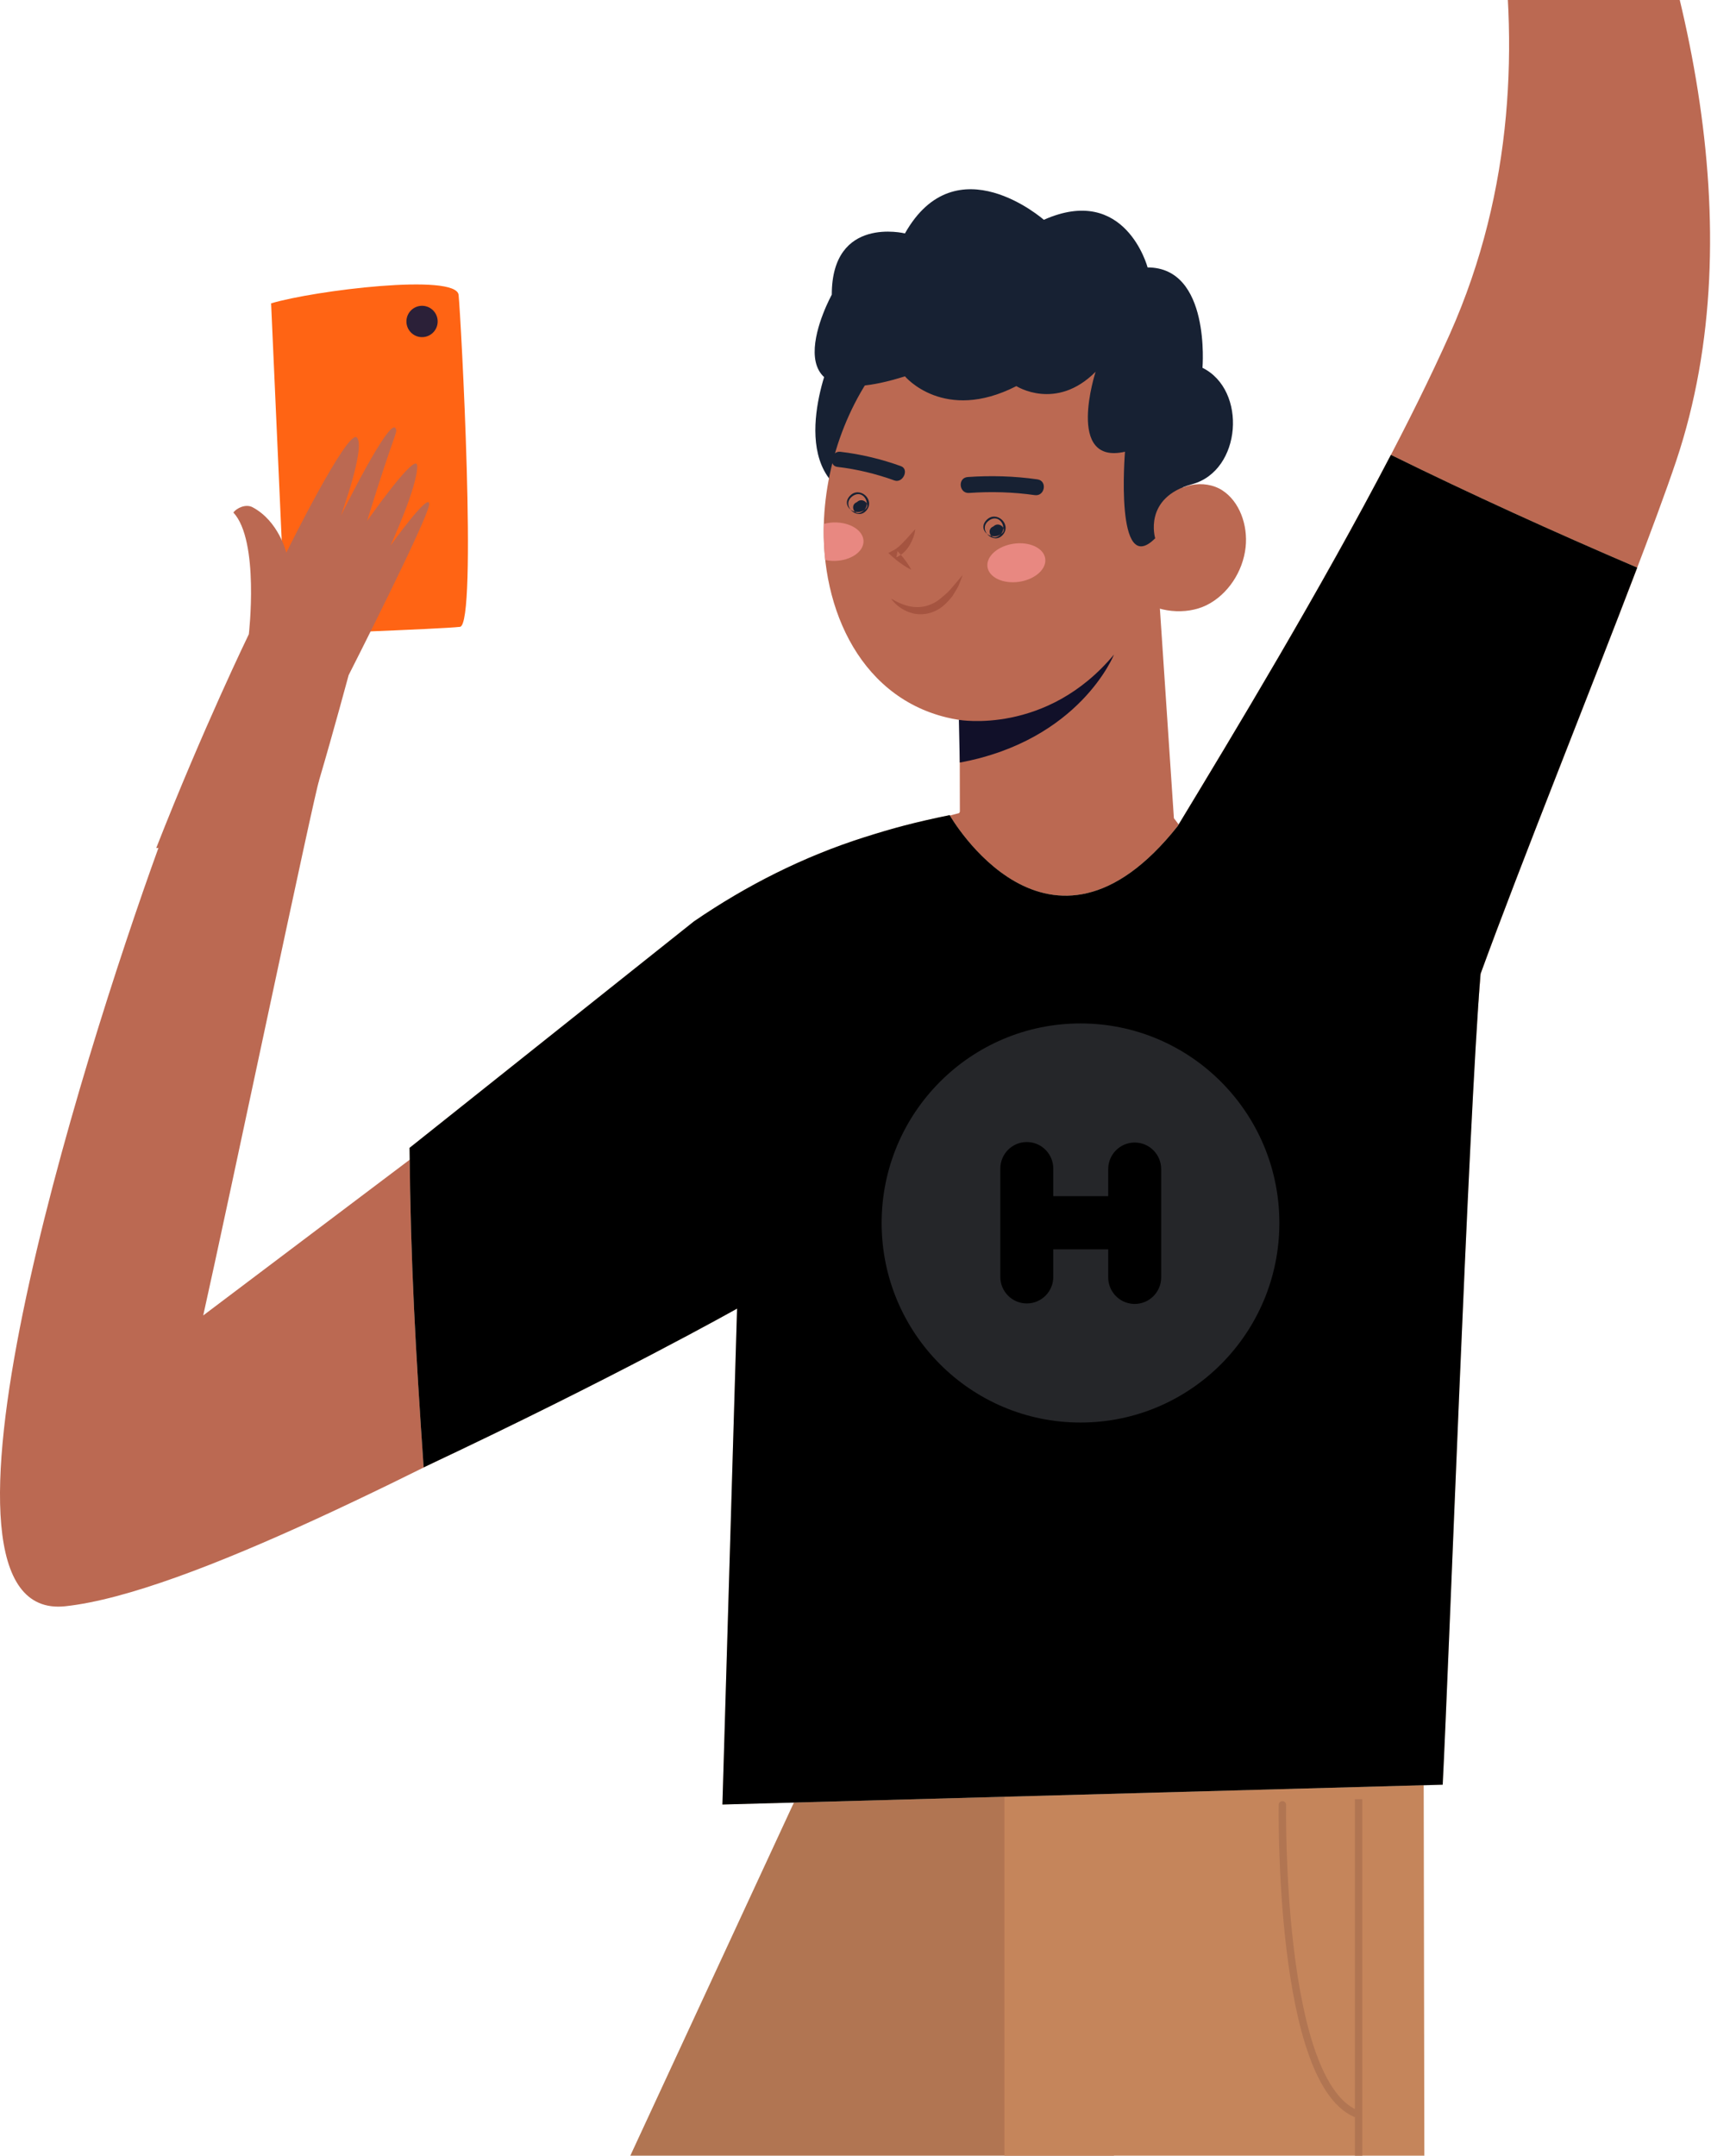 <svg width="408" height="514" viewBox="0 0 408 514" fill="none" xmlns="http://www.w3.org/2000/svg">
<path fill-rule="evenodd" clip-rule="evenodd" d="M195.765 415.875L272.906 420.234L264.234 532.028L187.27 668.4C182.076 677.603 183.941 689.558 191.604 696.195L302.724 792.433L277.996 894.16L110.391 761.416C78.856 736.439 68.79 689.742 86.668 651.36L195.765 415.875Z" fill="#B17552"/>
<path fill-rule="evenodd" clip-rule="evenodd" d="M239.516 414.079L339.466 411.342L340.301 888.602L239.516 901.512V414.079Z" fill="#C5855B"/>
<path d="M305.799 430.346C305.799 430.346 304.695 497.61 323.97 504.221M323.97 429.004V890.194V429.004Z" stroke="#B17552" stroke-width="1.766" stroke-linecap="round"/>
<path fill-rule="evenodd" clip-rule="evenodd" d="M281.293 133.516C283.44 132.751 285.194 131.52 285.687 129.922C285.95 129.148 285.842 128.313 285.425 127.489C284.989 126.661 284.208 125.938 283.275 125.246C284.448 125.202 285.659 125.674 286.566 126.623C287.515 127.546 287.894 129.129 287.464 130.48C287.015 131.822 285.978 132.824 284.818 133.284C283.667 133.776 282.412 133.871 281.293 133.516Z" fill="#A55440"/>
<path fill-rule="evenodd" clip-rule="evenodd" d="M343.943 -138.103C343.943 -138.103 338.755 -154.636 334.999 -158.595C332.009 -161.751 334.958 -138.614 334.958 -138.614C324.051 -161.954 325.328 -161.437 324.051 -161.954C320.744 -163.296 328.866 -134.82 328.866 -134.82C328.866 -134.82 321.56 -152.822 318.067 -153.056C314.577 -153.291 324.734 -117.548 324.734 -117.548C324.734 -117.548 317.612 -122.322 309.977 -120.193C308.036 -119.651 307.021 -117.138 307.163 -115.641C317.368 -114.956 332.144 -98.017 332.144 -98.017L336.937 -88.447C348.846 -62.829 376.698 10.216 345.716 79.659C327.314 120.897 293.367 176.212 277.174 203.026L277.108 202.982L276.943 203.239C292.564 212.631 307.609 223.416 323.764 232.609C331.873 237.221 340.247 241.025 348.802 244.263C359.317 212.894 390.087 138.597 399.707 109.88C418.34 54.267 401.999 -11.539 378.276 -64.272C378.295 -64.272 378.31 -64.272 378.326 -64.272L377.596 -65.804C375.383 -70.664 358.833 -105.091 358.833 -105.091C358.833 -105.091 346.456 -150.639 344.164 -153.332C341.875 -156.029 343.943 -138.103 343.943 -138.103Z" fill="#BB6952"/>
<path fill-rule="evenodd" clip-rule="evenodd" d="M64.647 72.332L68.178 151.333C68.178 151.333 105.514 149.979 109.69 149.465C113.869 148.951 109.899 75.552 109.355 70.321C108.811 65.09 75.019 69.236 64.647 72.332Z" fill="#FF6414"/>
<path fill-rule="evenodd" clip-rule="evenodd" d="M104.363 76.484C104.455 78.546 102.861 80.294 100.806 80.386C98.751 80.478 97.013 78.882 96.918 76.817C96.826 74.759 98.419 73.011 100.474 72.919C102.529 72.827 104.271 74.422 104.363 76.484Z" fill="#2B2038"/>
<path fill-rule="evenodd" clip-rule="evenodd" d="M141.692 243.34L48.459 313.657C54.162 288.229 75.245 187.825 76.08 186.176C76.08 186.15 76.077 186.128 76.077 186.103C79.564 174.261 83.136 160.98 83.136 160.98C83.136 160.98 102.234 123.409 102.342 120.228C102.452 117.046 93.107 130.099 93.107 130.099C93.107 130.099 99.582 116.034 99.493 111.114C99.421 107.203 87.534 124.228 87.534 124.228C94.34 102.162 94.865 103.288 94.34 102.162C92.975 99.244 81.287 122.965 81.287 122.965C81.287 122.965 87.255 106.629 85.115 104.323C82.972 102.02 68.275 131.774 68.275 131.774C68.275 131.774 66.466 124.247 60.207 120.941C58.61 120.101 56.445 121.125 55.648 122.201C61.911 128.938 59.34 151.219 59.34 151.219C59.337 151.222 48.453 173.63 37.249 202.22C37.429 202.204 37.606 202.189 37.783 202.173C19.516 252.635 -22.78 387.139 15.577 382.996C44.751 379.846 102.876 349.13 145.39 327.366C143.332 295.823 142.299 267.471 141.692 243.34Z" fill="#BB6952"/>
<path fill-rule="evenodd" clip-rule="evenodd" d="M345.433 221.443C330.53 208.393 282.436 198.902 282.379 198.794C272.683 180.304 237.888 180.726 228.682 193.89C221.493 195.819 212.54 197.893 203.742 200.463C208.475 250.573 206.268 302.012 205.892 352.458C252.409 353.428 298.916 355.122 345.442 355.417C347.826 305.714 351.828 245.865 353.362 228.495C350.608 226.017 347.949 223.651 345.433 221.443Z" fill="#BB6952"/>
<path fill-rule="evenodd" clip-rule="evenodd" d="M198.344 84.773C198.344 84.773 187.111 110.264 202.684 118.213L220.995 84.506L198.344 84.773Z" fill="#172133"/>
<path fill-rule="evenodd" clip-rule="evenodd" d="M258.571 68.215C261.615 69.268 264.555 70.806 267.334 72.897C292.148 91.571 283.208 134.87 265.637 156.079C255.912 167.816 240.428 174.623 225.74 171.07C204.264 165.878 194.973 143.333 196.592 122.042C197.799 106.175 204.552 90.499 216.072 79.84C227.58 69.192 244.177 63.237 258.571 68.215Z" fill="#BB6952"/>
<path fill-rule="evenodd" clip-rule="evenodd" d="M271.449 142.638C275.809 146.026 282.767 146.753 287.743 144.282C292.719 141.807 296.386 136.358 297.025 130.486C297.597 125.22 295.58 119.561 291.442 116.9C287.304 114.235 280.586 115.263 277.883 119.733L271.449 142.638Z" fill="#BB6952"/>
<path fill-rule="evenodd" clip-rule="evenodd" d="M243.217 207.705C238.216 206.601 233.344 203.331 228.896 199.21L228.779 135.07L275.464 128.348L279.928 195.153C270.171 201.951 254.399 210.176 243.217 207.705Z" fill="#BB6952"/>
<path fill-rule="evenodd" clip-rule="evenodd" d="M228.864 181.83L228.652 171.641C228.652 171.641 249.565 175.362 265.634 156.079C265.634 156.079 257.541 176.517 228.864 181.83Z" fill="#111029"/>
<path fill-rule="evenodd" clip-rule="evenodd" d="M236.78 125.573C236.84 125.535 236.9 125.5 236.957 125.462C238.162 124.31 240.197 125.957 238.984 127.118C236.695 129.306 232.879 126.47 235.231 124.003C237.526 121.604 241.313 124.945 239.157 127.498C236.998 130.052 233.027 126.293 235.746 124.174C238.5 122.026 240.947 126.664 237.697 128.028C236.141 128.678 235.231 126.223 236.78 125.573Z" fill="#172133"/>
<path fill-rule="evenodd" clip-rule="evenodd" d="M230.758 113.744C236.268 113.354 241.918 113.515 247.39 114.302C249.808 114.648 249.167 118.407 246.742 118.058C241.579 117.319 236.294 117.176 231.093 117.541C228.662 117.712 228.308 113.915 230.758 113.744Z" fill="#172133"/>
<path fill-rule="evenodd" clip-rule="evenodd" d="M204.235 119.78C204.292 119.742 204.352 119.707 204.412 119.669C205.613 118.518 207.649 120.164 206.435 121.325C204.146 123.514 200.33 120.678 202.686 118.213C204.978 115.812 208.765 119.156 206.609 121.706C204.45 124.259 200.479 120.501 203.198 118.382C205.951 116.234 208.398 120.872 205.148 122.236C203.596 122.886 202.683 120.431 204.235 119.78Z" fill="#172133"/>
<path fill-rule="evenodd" clip-rule="evenodd" d="M235.473 135.19C235.837 137.696 239.213 139.279 243.016 138.724C246.816 138.169 249.605 135.688 249.241 133.182C248.878 130.673 245.501 129.09 241.698 129.646C237.898 130.201 235.11 132.684 235.473 135.19Z" fill="#E88881"/>
<path fill-rule="evenodd" clip-rule="evenodd" d="M217.298 135.844C216.435 135.435 215.644 134.946 214.911 134.401C214.149 133.887 213.441 133.316 212.768 132.71L211.822 131.86L213.039 131.228C213.944 130.759 214.813 129.934 215.644 129.03C216.523 128.152 217.307 127.143 218.259 126.163C218.113 127.536 217.595 128.792 216.915 129.991C216.191 131.146 215.214 132.269 213.748 132.887L214.016 131.409C214.645 132.066 215.237 132.757 215.777 133.503C216.343 134.22 216.855 134.997 217.298 135.844Z" fill="#A55440"/>
<path fill-rule="evenodd" clip-rule="evenodd" d="M212.459 142.721C214.033 143.638 215.649 144.38 217.296 144.646C218.937 144.9 220.546 144.745 222.01 144.088C223.53 143.52 224.744 142.299 226.04 141.179C227.245 139.923 228.32 138.524 229.527 137.122C229.265 138.001 228.886 138.832 228.557 139.707C228.133 140.523 227.615 141.297 227.134 142.109C225.977 143.574 224.621 145.027 222.749 145.801C220.919 146.584 218.766 146.702 216.932 146.029C215.092 145.404 213.534 144.221 212.459 142.721Z" fill="#A55440"/>
<path fill-rule="evenodd" clip-rule="evenodd" d="M214.836 111.152C210.239 109.49 205.336 108.301 200.382 107.723C198.191 107.469 197.483 111.073 199.68 111.327C204.353 111.869 208.937 112.992 213.274 114.559C215.304 115.295 216.878 111.891 214.836 111.152Z" fill="#172133"/>
<path fill-rule="evenodd" clip-rule="evenodd" d="M205.912 129.014C205.966 131.546 202.893 133.665 199.055 133.744C198.261 133.76 197.509 133.671 196.795 133.522C196.478 130.676 196.377 127.796 196.463 124.922C197.212 124.722 198.012 124.589 198.862 124.57C202.703 124.491 205.861 126.48 205.912 129.014Z" fill="#E88881"/>
<path fill-rule="evenodd" clip-rule="evenodd" d="M248.911 52.411C248.911 52.411 228.002 34.022 215.789 55.656C215.789 55.656 198.345 51.329 198.345 70.26C198.345 70.26 181.646 100.545 215.789 89.731C215.789 89.731 225.081 100.887 242.358 92.066C242.358 92.066 251.82 98.112 261.253 88.646C261.253 88.646 253.995 110.99 268.262 107.71C268.262 107.71 265.755 138.093 275.464 128.348C275.464 128.348 272.492 118.651 284.287 115.447C296.085 112.24 297.445 92.992 286.737 87.698C286.737 87.698 288.745 63.767 273.652 63.767C273.652 63.767 268.37 43.758 248.911 52.411Z" fill="#172133"/>
<path fill-rule="evenodd" clip-rule="evenodd" d="M97.66 273.695L165.453 219.712C177.972 211.121 191.611 204.235 206.071 199.645C213.01 197.443 217.983 196.102 226.455 194.357C226.455 194.357 250.03 235.766 280.819 196.99C293.964 175.27 314.883 140.694 331.67 108.456C350.983 117.957 370.593 126.854 390.405 135.343C379.11 164.989 362.664 205.811 353.047 232.2C350.129 268.074 345.485 397.048 344.021 425.547L172.263 430.276L175.756 312.03C175.756 312.03 146.75 328.388 101.018 349.882C99.114 322.041 97.919 301.628 97.66 273.695Z" fill="#F4DABA"/>
<path fill-rule="evenodd" clip-rule="evenodd" d="M97.66 273.695L165.453 219.712C177.972 211.121 191.611 204.235 206.071 199.645C213.01 197.443 217.983 196.102 226.455 194.357C226.455 194.357 250.03 235.766 280.819 196.99C293.964 175.27 314.883 140.694 331.67 108.456C350.983 117.957 370.593 126.854 390.405 135.343C379.11 164.989 362.664 205.811 353.047 232.2C350.129 268.074 345.485 397.048 344.021 425.547L172.263 430.276L175.756 312.03C175.756 312.03 146.75 328.388 101.018 349.882C99.114 322.041 97.919 301.628 97.66 273.695Z" fill="black"/>
<path d="M257.653 244.03C283.843 244.03 305.074 265.333 305.074 291.612C305.074 317.891 283.843 339.194 257.653 339.194C231.463 339.194 210.232 317.891 210.232 291.612C210.232 265.333 231.463 244.03 257.653 244.03ZM244.848 272.309C241.36 272.309 238.533 275.146 238.533 278.646V304.461C238.533 307.96 241.36 310.797 244.848 310.797C248.336 310.797 251.163 307.96 251.163 304.461L251.161 297.89H264.261L264.261 304.578C264.261 307.972 266.919 310.742 270.261 310.907L270.576 310.915C274.063 310.915 276.891 308.078 276.891 304.578V278.763C276.891 275.264 274.063 272.427 270.576 272.427C267.088 272.427 264.261 275.264 264.261 278.763L264.261 285.215H251.161L251.163 278.646C251.163 275.252 248.504 272.482 245.163 272.317L244.848 272.309Z" fill="#252629"/>
</svg>
